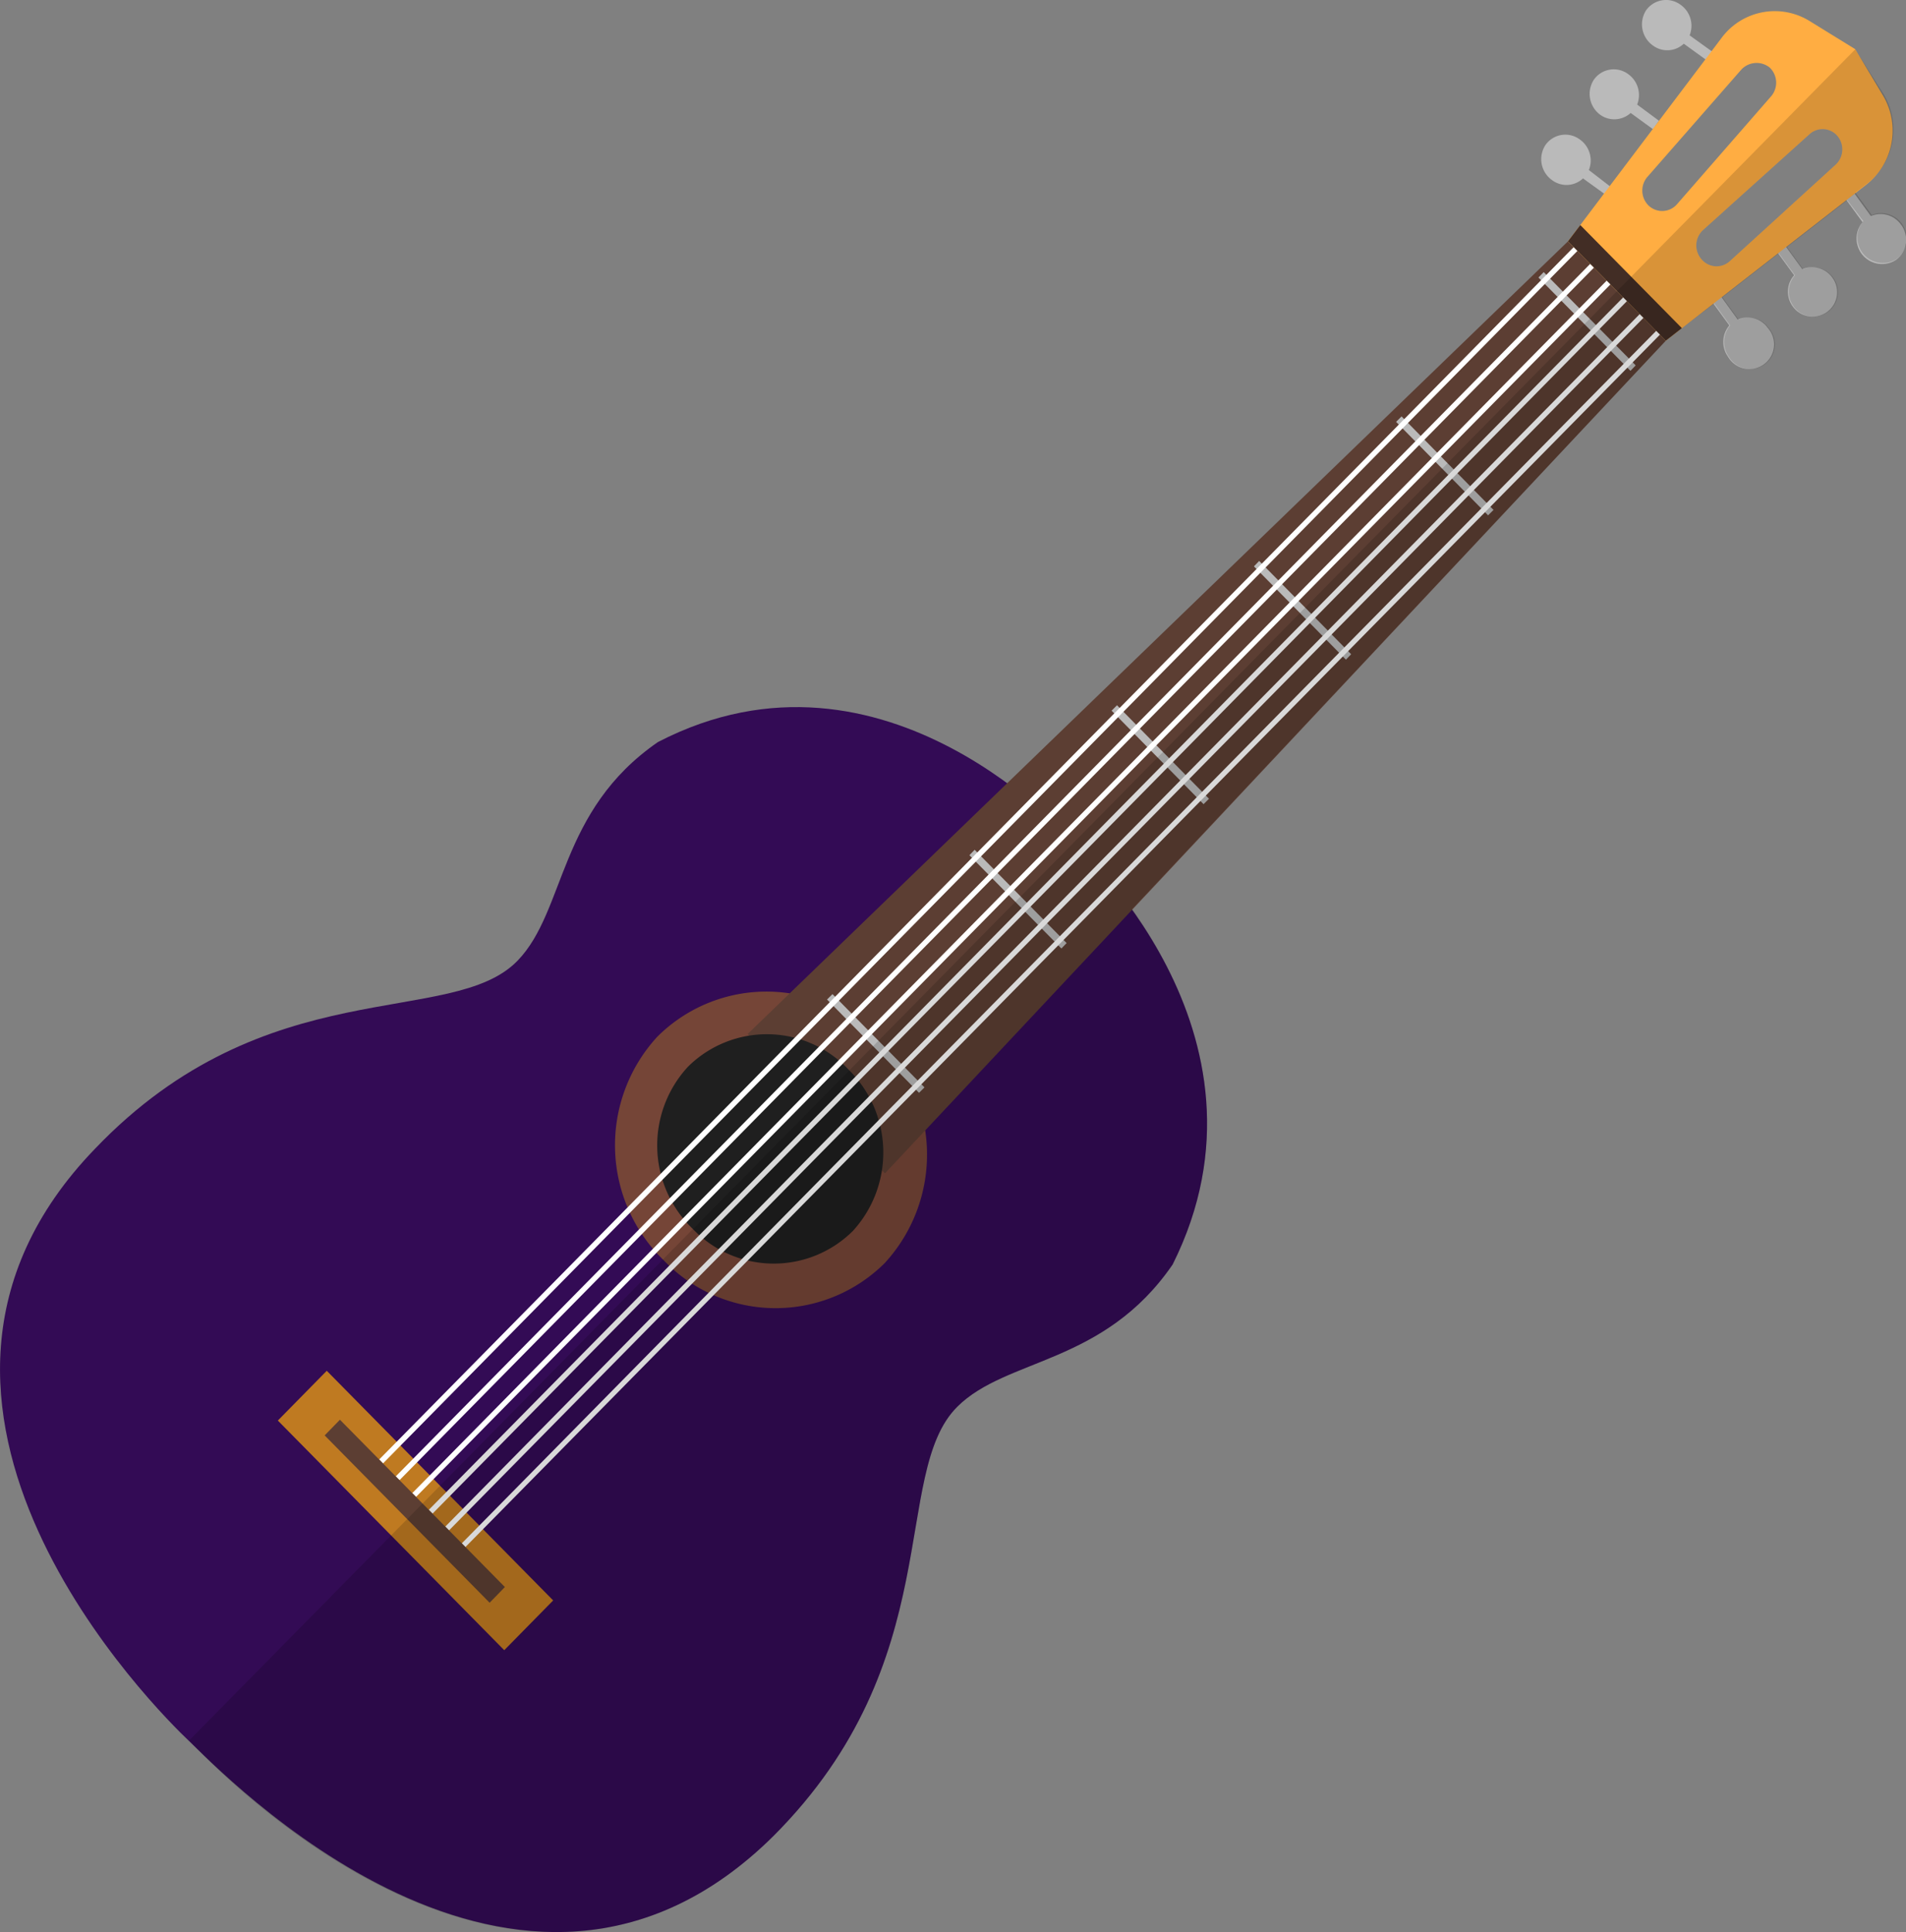 <svg xmlns="http://www.w3.org/2000/svg" viewBox="0 0 91.17 92.39"><rect x="0" y="0" width="91.17" height="92.39" fill="#808080" stroke="none"/><defs><style>.cls-1{fill:#bababa;}.cls-2{fill:#330b55;}.cls-3{fill:#754537;}.cls-4{fill:#5c3e33;}.cls-5{fill:#1f1f1f;}.cls-6{fill:#bf7a21;}.cls-7{fill:#ffad42;}.cls-8{fill:#422d25;}.cls-9{fill:#fff;}.cls-10{opacity:0.15;}</style></defs><g id="Layer_2" data-name="Layer 2"><g id="Layer_1-2" data-name="Layer 1"><path class="cls-1" d="M76,8.13a1.23,1.23,0,0,0-.43-1.46,1.16,1.16,0,0,0-1.65.27,1.23,1.23,0,0,0,.33,1.68,1.15,1.15,0,0,0,1.47-.09l1.08.78L77,8.9Z"/><path class="cls-1" d="M78.31,5a1.23,1.23,0,0,0-.42-1.45,1.16,1.16,0,0,0-1.65.26,1.24,1.24,0,0,0,.32,1.69A1.16,1.16,0,0,0,78,5.4l1.07.78.28-.41Z"/><path class="cls-1" d="M80.82,1.69A1.23,1.23,0,0,0,80.39.23a1.17,1.17,0,0,0-1.65.26,1.24,1.24,0,0,0,.33,1.69,1.15,1.15,0,0,0,1.47-.09l1.08.78.27-.41Z"/><path class="cls-2" d="M45.79,67.26c2.36-2.35,7-2,10.3-6.8,5.56-11.11-4.73-20.18-4.73-20.18s-9-10.44-19.89-4.8c-4.78,3.3-4.39,8.05-6.71,10.45-3.15,3.26-12,.4-20.22,9-11.86,12.27,3.11,27,4.51,28.32S24.86,99.81,37,87.78C45.39,79.38,42.58,70.46,45.79,67.26Z"/><path class="cls-1" d="M84.56,15.68a1.18,1.18,0,0,0-1.44-.4l-.78-1.08-.4.29.78,1.07a1.22,1.22,0,0,0-.06,1.5,1.18,1.18,0,1,0,1.9-1.38Z"/><path class="cls-1" d="M87.65,13.28a1.19,1.19,0,0,0-1.44-.41l-.78-1.07-.4.28.79,1.08a1.19,1.19,0,0,0-.06,1.5,1.17,1.17,0,1,0,1.89-1.38Z"/><path class="cls-1" d="M90.93,10.74a1.19,1.19,0,0,0-1.44-.41l-.78-1.07-.4.29.78,1.07a1.22,1.22,0,0,0,1.61,1.8A1.19,1.19,0,0,0,90.93,10.74Z"/><path class="cls-3" d="M42,49.69a7.39,7.39,0,0,0-10.56-.12,7.66,7.66,0,0,0,.32,10.7,7.4,7.4,0,0,0,10.56.12A7.66,7.66,0,0,0,42,49.69Z"/><polygon class="cls-4" points="79.68 16.29 75 11.54 35.76 49.44 42.33 56.1 79.68 16.29"/><path class="cls-5" d="M40.57,51.12A5.36,5.36,0,0,0,32.91,51a5.54,5.54,0,0,0,.23,7.76,5.36,5.36,0,0,0,7.66.09A5.56,5.56,0,0,0,40.57,51.12Z"/><polygon class="cls-6" points="24.12 78.9 13.29 67.92 15.63 65.54 26.46 76.52 24.12 78.9"/><path class="cls-7" d="M90.07,4.57,88.74,2.35,86.55,1a3.17,3.17,0,0,0-4.2.81L75,11.54l4.68,4.75,9.59-7.46A3.28,3.28,0,0,0,90.07,4.57ZM78.87,9.84h0a1,1,0,0,1-.08-1.37l4.51-5.15a1,1,0,0,1,1.35-.09v0a1,1,0,0,1,.08,1.36L80.22,9.76A.94.94,0,0,1,78.87,9.84Zm3.87,2.65a.94.94,0,0,1-1.34-.08l0,0A1,1,0,0,1,81.46,11l5.09-4.58a.93.93,0,0,1,1.34.08h0a1,1,0,0,1-.08,1.37Z"/><polygon class="cls-1" points="77.99 17.73 73.59 13.27 73.84 13.01 78.24 17.47 77.99 17.73"/><polygon class="cls-1" points="71.18 24.64 66.78 20.17 67.04 19.91 71.44 24.38 71.18 24.64"/><polygon class="cls-1" points="64.38 31.54 59.98 27.08 60.23 26.82 64.63 31.28 64.38 31.54"/><polygon class="cls-1" points="57.57 38.45 53.17 33.98 53.43 33.72 57.83 38.19 57.57 38.45"/><polygon class="cls-1" points="50.77 45.35 46.37 40.89 46.62 40.63 51.02 45.09 50.77 45.35"/><polygon class="cls-1" points="43.96 52.25 39.56 47.79 39.82 47.53 44.22 51.99 43.96 52.25"/><polygon class="cls-8" points="80.45 15.69 75.59 10.76 75 11.54 79.68 16.29 80.45 15.69"/><polygon class="cls-9" points="18.32 69.97 18.14 69.78 75.27 11.82 75.45 12 18.32 69.97"/><polygon class="cls-9" points="19.11 70.77 18.93 70.59 76.06 12.62 76.24 12.8 19.11 70.77"/><polygon class="cls-9" points="19.9 71.57 19.72 71.39 76.85 13.42 77.03 13.6 19.9 71.57"/><polygon class="cls-9" points="20.69 72.37 20.51 72.19 77.64 14.22 77.82 14.4 20.69 72.37"/><polygon class="cls-9" points="21.48 73.17 21.3 72.99 78.43 15.02 78.61 15.2 21.48 73.17"/><polygon class="cls-9" points="22.26 73.97 22.09 73.79 79.22 15.82 79.4 16 22.26 73.97"/><polygon class="cls-4" points="23.42 76.63 15.53 68.63 16.26 67.88 24.15 75.88 23.42 76.63"/><path class="cls-10" d="M45.79,67.26c2.36-2.35,7-2,10.3-6.8,3.55-7.1.63-13.36-1.94-17L79.68,16.29l.77-.6L82,14.51l.76,1.05a1.22,1.22,0,0,0-.06,1.5,1.18,1.18,0,1,0,1.9-1.38,1.18,1.18,0,0,0-1.44-.4l-.77-1.07,2.7-2.1.77,1.05a1.19,1.19,0,0,0-.06,1.5,1.17,1.17,0,1,0,1.89-1.38,1.19,1.19,0,0,0-1.44-.41l-.77-1.06,2.88-2.24.77,1a1.22,1.22,0,0,0,1.61,1.8,1.22,1.22,0,0,0-1.21-2.09l-.78-1.07.56-.43a3.28,3.28,0,0,0,.8-4.26L88.74,2.36,9.05,83.21C10.38,84.66,24.88,99.8,37,87.78,45.39,79.38,42.58,70.46,45.79,67.26ZM82.74,12.49a.94.94,0,0,1-1.34-.08l0,0A1,1,0,0,1,81.46,11l5.09-4.58a.93.93,0,0,1,1.34.08h0a1,1,0,0,1-.08,1.37Z"/></g></g></svg>